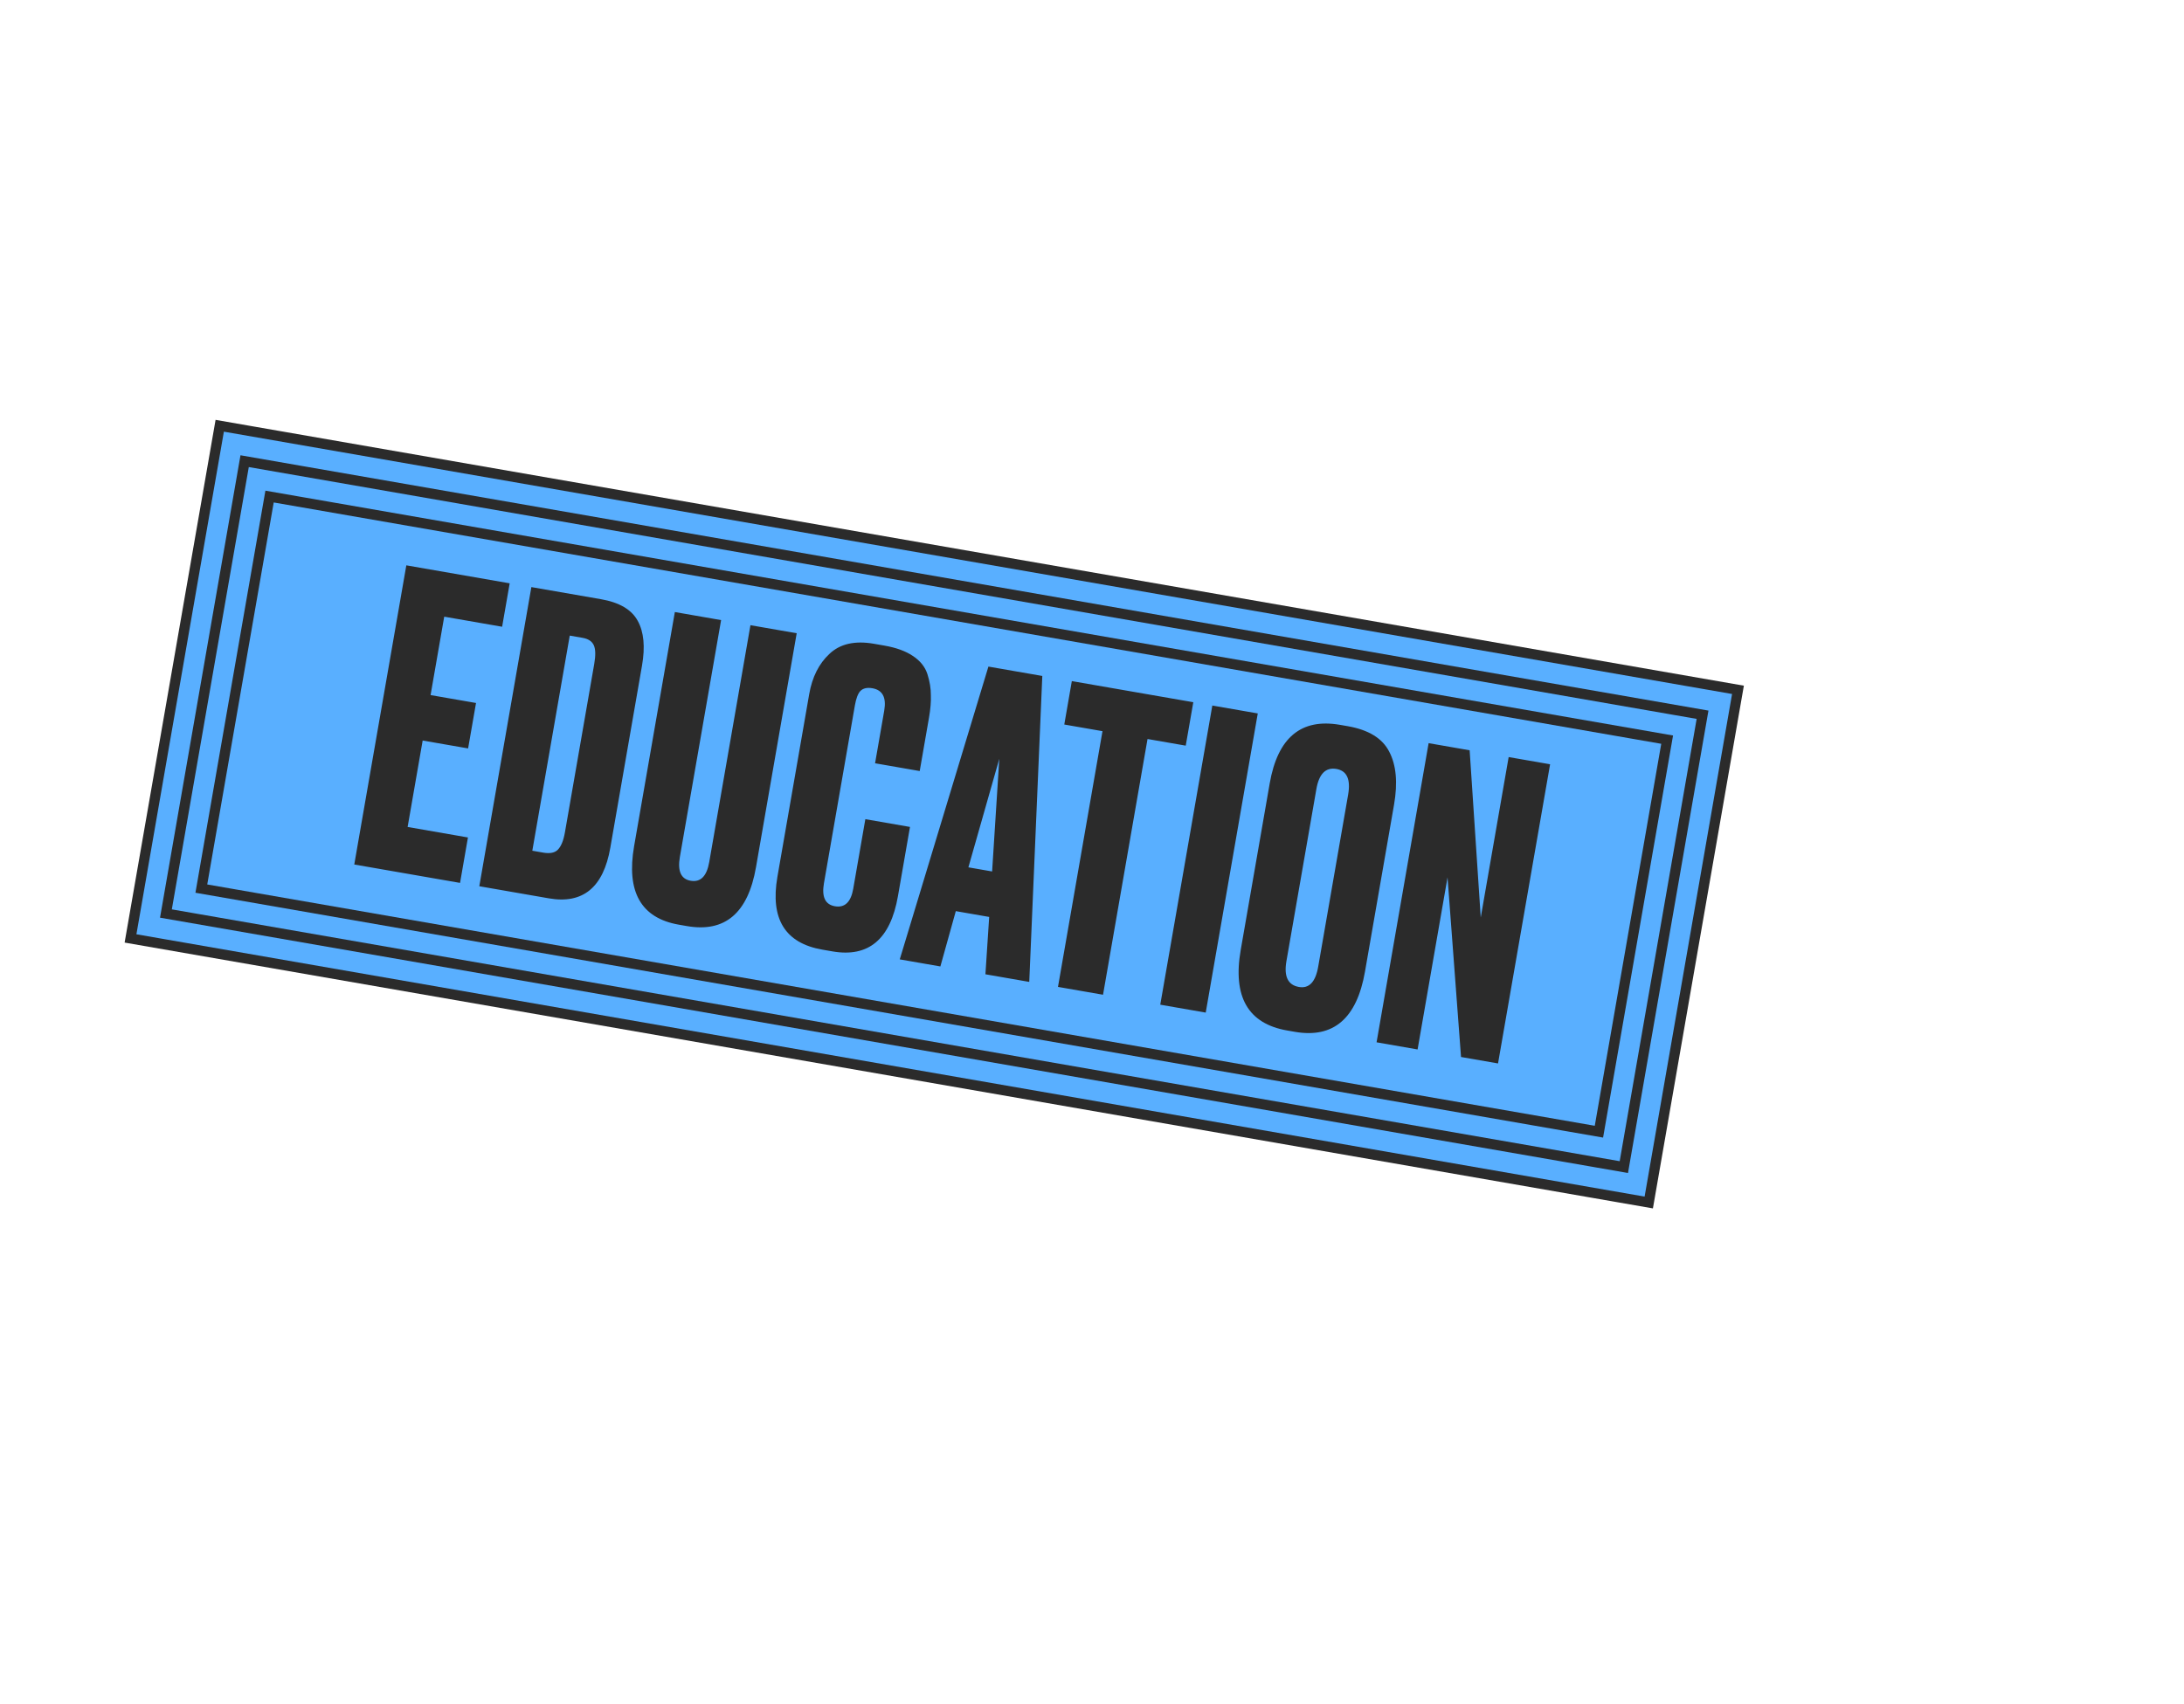 <svg width="214" height="167" viewBox="0 0 214 167" fill="none" xmlns="http://www.w3.org/2000/svg">
<rect x="21.53" y="41.728" width="151" height="51" transform="rotate(9.869 21.53 41.728)" fill="#59AFFF" stroke="#2B2B2B"/>
<rect x="23.971" y="45.198" width="145" height="45" transform="rotate(9.869 23.971 45.198)" fill="#59AFFF" stroke="#2B2B2B"/>
<rect x="26.413" y="48.667" width="139" height="39" transform="rotate(9.869 26.413 48.667)" fill="#59AFFF" stroke="#2B2B2B"/>
<path d="M39.814 55.408L49.942 57.17L49.201 61.426L43.527 60.439L42.19 68.124L46.643 68.898L45.868 73.351L41.415 72.577L39.941 81.049L45.852 82.078L45.078 86.531L34.713 84.728L39.814 55.408ZM46.965 86.859L52.066 57.54L58.883 58.726C60.696 59.041 61.899 59.751 62.492 60.856C63.089 61.934 63.228 63.393 62.908 65.232L59.802 83.084C59.126 86.972 57.119 88.626 53.783 88.045L46.965 86.859ZM55.827 62.294L52.159 83.378L53.223 83.563C53.879 83.677 54.356 83.584 54.652 83.284C54.978 82.962 55.212 82.393 55.354 81.579L58.227 65.067C58.373 64.226 58.358 63.614 58.181 63.232C58.004 62.849 57.639 62.61 57.088 62.514L55.827 62.294ZM62.135 82.921L66.125 59.985L70.657 60.774L66.618 83.985C66.376 85.378 66.728 86.156 67.674 86.321C68.646 86.49 69.253 85.878 69.495 84.486L73.533 61.274L78.065 62.063L74.075 84.998C73.294 89.491 71.037 91.412 67.307 90.763L66.519 90.626C62.814 89.982 61.353 87.413 62.135 82.921ZM83.605 87.103L84.791 80.285L89.165 81.046L87.986 87.824C87.25 92.054 85.109 93.861 81.562 93.243L80.577 93.072C76.925 92.437 75.458 90.057 76.175 85.932L79.288 68.041C79.58 66.359 80.243 65.04 81.276 64.083C82.313 63.099 83.764 62.77 85.629 63.094L86.654 63.273C87.81 63.474 88.739 63.811 89.442 64.285C90.171 64.764 90.648 65.362 90.876 66.078C91.103 66.794 91.214 67.477 91.21 68.125C91.236 68.752 91.176 69.486 91.03 70.327L90.118 75.568L85.744 74.807L86.642 69.645C86.866 68.358 86.478 67.627 85.48 67.453C84.955 67.362 84.559 67.456 84.294 67.734C84.06 67.991 83.884 68.461 83.765 69.144L80.735 86.563C80.501 87.903 80.858 88.655 81.804 88.819C82.776 88.989 83.376 88.416 83.605 87.103ZM96.557 95.487L96.925 89.867L93.655 89.298L92.143 94.719L88.163 94.026L96.85 65.331L102.13 66.249L100.852 96.234L96.557 95.487ZM97.917 74.367L94.888 85.006L97.213 85.41L97.917 74.367ZM105.024 66.753L116.926 68.823L116.185 73.079L112.441 72.428L108.081 97.492L103.667 96.724L108.028 71.66L104.284 71.009L105.024 66.753ZM123.243 69.922L118.143 99.242L113.689 98.467L118.79 69.148L123.243 69.922ZM136.596 78.863L133.75 95.218C132.951 99.815 130.659 101.785 126.876 101.127L126.127 100.997C122.291 100.329 120.773 97.697 121.573 93.099L124.412 76.784C125.193 72.292 127.489 70.377 131.298 71.04L132.047 71.17C134.096 71.526 135.454 72.358 136.12 73.665C136.812 74.976 136.97 76.709 136.596 78.863ZM129.164 94.744L132.098 77.878C132.358 76.38 131.976 75.542 130.952 75.364C129.901 75.181 129.245 75.839 128.985 77.336L126.05 94.203C125.79 95.7 126.198 96.543 127.275 96.73C128.274 96.904 128.903 96.242 129.164 94.744ZM139.984 72.835L144.004 73.534L145.091 89.923L147.827 74.199L151.886 74.905L146.785 104.225L143.159 103.594L141.838 85.987L138.903 102.854L134.884 102.154L139.984 72.835Z" fill="#2B2B2B"/>
</svg>
